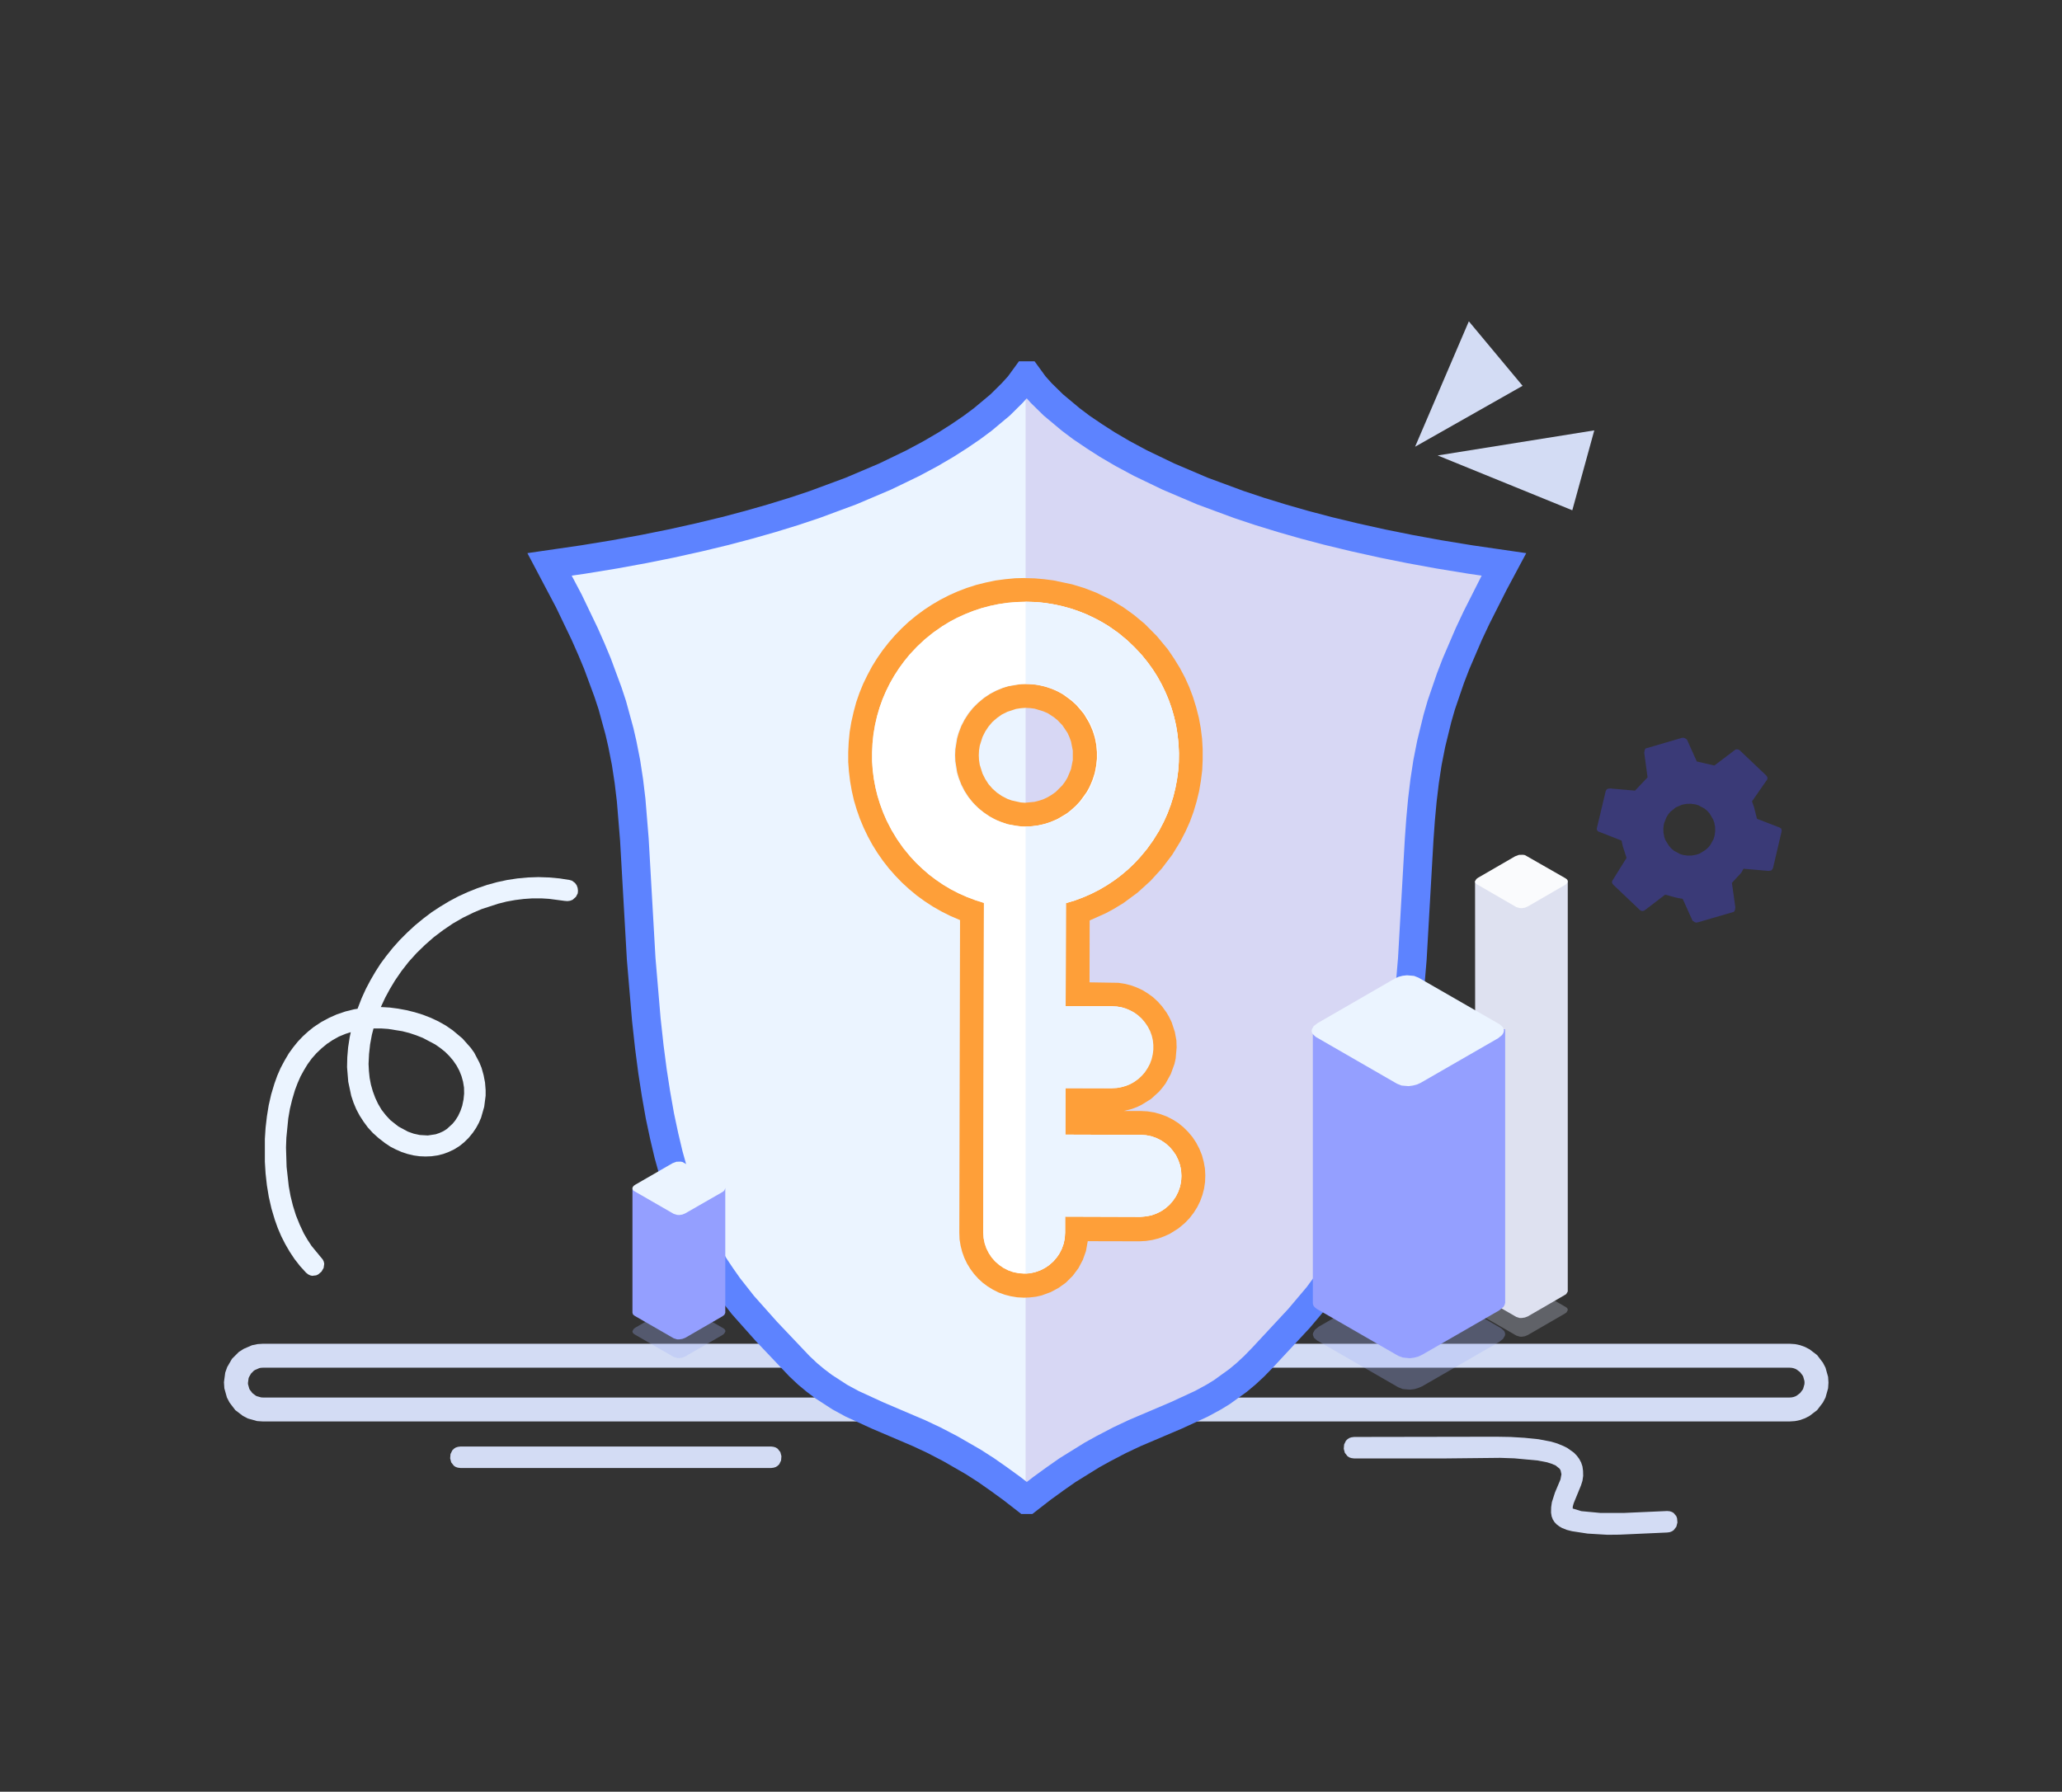 <?xml version="1.0" standalone="no"?><!DOCTYPE svg PUBLIC "-//W3C//DTD SVG 1.1//EN" "http://www.w3.org/Graphics/SVG/1.1/DTD/svg11.dtd"><svg height="1500" node-id="1" sillyvg="true" template-height="1500" template-width="1726" version="1.1" viewBox="0 0 1726 1500" width="1726" xmlns="http://www.w3.org/2000/svg" xmlns:xlink="http://www.w3.org/1999/xlink"><rect x="0" y="0" width="1726" height="1500" fill="#333333" stroke="none"/><defs node-id="51"><linearGradient gradientUnits="objectBoundingBox" id="未命名的渐变_94" node-id="5" spreadMethod="pad" x1="466.95" x2="858.95" y1="783" y2="783"><stop offset="0" stop-color="#ebf4ff"></stop><stop offset="1" stop-color="#ebe1ff"></stop></linearGradient><linearGradient gradientUnits="objectBoundingBox" id="未命名的渐变_49" node-id="8" spreadMethod="pad" x1="858.45" x2="988.92" y1="785" y2="785"><stop offset="0" stop-color="#ebf4ff"></stop><stop offset="1" stop-color="#ebebff"></stop></linearGradient><linearGradient gradientUnits="objectBoundingBox" id="未命名的渐变_49-2" node-id="11" spreadMethod="pad" x1="230.04" x2="475.05" y1="901.2" y2="901.2"><stop offset="0" stop-color="#ebf4ff"></stop><stop offset="1" stop-color="#ebebff"></stop></linearGradient><linearGradient gradientUnits="objectBoundingBox" id="未命名的渐变_17" node-id="12" spreadMethod="pad" x1="-301.31" x2="-298.72" y1="2179.31" y2="2179.31"><stop offset="0" stop-color="#eaeff5"></stop><stop offset="0.99" stop-color="#dee1f0"></stop></linearGradient><linearGradient gradientUnits="objectBoundingBox" id="未命名的渐变_23" node-id="15" spreadMethod="pad" x1="-326.82" x2="-324.26" y1="2178.61" y2="2178.61"><stop offset="0" stop-color="#548fff"></stop><stop offset="1" stop-color="#949fff"></stop></linearGradient><linearGradient gradientUnits="objectBoundingBox" id="未命名的渐变_49-3" node-id="18" spreadMethod="pad" x1="529.4" x2="607.11" y1="994.82" y2="994.82"><stop offset="0" stop-color="#ebf4ff"></stop><stop offset="1" stop-color="#ebebff"></stop></linearGradient><linearGradient gradientUnits="objectBoundingBox" id="未命名的渐变_23-2" node-id="19" spreadMethod="pad" x1="-317.55" x2="-314.99" y1="2180.14" y2="2180.14"><stop offset="0" stop-color="#548fff"></stop><stop offset="1" stop-color="#949fff"></stop></linearGradient><linearGradient gradientUnits="objectBoundingBox" id="未命名的渐变_49-4" node-id="20" spreadMethod="pad" x1="1097.93" x2="1258.89" y1="862.88" y2="862.88"><stop offset="0" stop-color="#ebf4ff"></stop><stop offset="1" stop-color="#ebebff"></stop></linearGradient></defs><path d="M 1498.00 1180.00 L 220.00 1180.00 L 216.90 1179.80 L 211.20 1178.20 L 208.70 1176.90 L 204.10 1173.40 L 200.60 1168.80 L 199.30 1166.30 L 197.70 1160.60 L 197.50 1157.50 L 198.30 1151.50 L 199.30 1148.70 L 202.20 1143.70 L 206.20 1139.70 L 208.70 1138.10 L 214.00 1135.80 L 216.90 1135.20 L 220.00 1135.00 L 1498.00 1135.00 L 1501.10 1135.20 L 1504.00 1135.80 L 1506.80 1136.80 L 1509.30 1138.10 L 1513.90 1141.60 L 1517.40 1146.20 L 1518.70 1148.70 L 1520.30 1154.40 L 1520.50 1157.50 L 1520.30 1160.60 L 1518.70 1166.30 L 1517.40 1168.80 L 1513.90 1173.40 L 1509.30 1176.90 L 1506.80 1178.20 L 1504.00 1179.20 L 1501.10 1179.80 L 1498.00 1180.00 Z" fill="none" node-id="103" stroke="#d3dcf4" stroke-linecap="butt" stroke-width="20" target-height="45" target-width="1323" target-x="197.5" target-y="1135"></path><path d="M 1133.50 1221.00 L 1208.30 1221.00 L 1255.70 1220.50 L 1267.60 1220.90 L 1287.00 1222.70 L 1294.90 1224.20 L 1298.70 1225.40 L 1302.20 1226.90 L 1305.50 1229.60 L 1306.30 1231.00 L 1307.00 1234.20 L 1306.20 1238.60 L 1301.60 1249.50 L 1299.00 1257.60 L 1298.40 1261.80 L 1298.30 1266.30 L 1298.80 1269.50 L 1299.80 1272.10 L 1301.20 1274.30 L 1303.00 1276.20 L 1305.10 1277.80 L 1307.50 1279.20 L 1311.50 1280.80 L 1315.80 1281.90 L 1328.90 1283.90 L 1345.50 1284.90 L 1355.50 1284.80 L 1395.50 1283.00 L 1397.70 1282.70 L 1399.50 1282.00 L 1401.00 1281.00 L 1403.20 1278.10 L 1404.10 1274.60 L 1403.80 1271.10 L 1403.20 1269.40 L 1401.00 1266.70 L 1399.50 1265.80 L 1397.70 1265.20 L 1395.50 1265.00 L 1359.50 1266.60 L 1339.50 1266.60 L 1323.60 1265.10 L 1313.50 1262.00 L 1315.90 1264.90 L 1316.40 1265.80 L 1316.30 1266.30 L 1316.50 1261.20 L 1317.30 1258.40 L 1323.40 1243.50 L 1324.60 1239.70 L 1325.20 1235.60 L 1325.10 1231.40 L 1324.60 1227.70 L 1323.50 1224.40 L 1321.90 1221.40 L 1319.90 1218.70 L 1317.50 1216.20 L 1311.90 1212.20 L 1308.70 1210.60 L 1303.60 1208.50 L 1298.30 1206.90 L 1287.80 1204.90 L 1276.00 1203.70 L 1264.30 1203.00 L 1252.50 1202.80 L 1133.50 1203.00 L 1131.20 1203.30 L 1129.40 1203.90 L 1127.90 1204.90 L 1126.60 1206.20 L 1125.10 1209.30 L 1124.80 1212.90 L 1125.70 1216.30 L 1127.90 1219.10 L 1129.40 1220.10 L 1131.20 1220.70 L 1133.50 1221.00 Z" fill="#d3dcf4" fill-rule="nonzero" node-id="105" stroke="none" target-height="82.1" target-width="279.3" target-x="1124.8" target-y="1202.8"></path><path d="M 385.50 1229.00 L 645.50 1229.00 L 647.70 1228.70 L 649.50 1228.10 L 651.00 1227.10 L 652.30 1225.80 L 653.80 1222.70 L 654.10 1219.10 L 653.20 1215.70 L 651.00 1212.90 L 649.50 1211.90 L 647.70 1211.30 L 645.50 1211.00 L 385.50 1211.00 L 383.20 1211.30 L 381.40 1211.90 L 379.90 1212.90 L 378.60 1214.20 L 377.10 1217.30 L 376.80 1220.90 L 377.70 1224.30 L 379.90 1227.10 L 381.40 1228.10 L 383.20 1228.70 L 385.50 1229.00 Z" fill="#d3dcf4" fill-rule="nonzero" node-id="107" stroke="none" target-height="18" target-width="277.3" target-x="376.8" target-y="1211"></path><path d="M 484.00 476.50 L 525.30 467.40 L 582.10 454.30 L 643.90 439.00 L 684.20 427.80 L 704.20 421.20 L 711.00 418.50 L 718.10 415.10 L 736.00 405.20 L 767.60 385.40 L 810.80 356.00 L 859.00 321.50 L 859.00 1244.50 L 811.20 1218.10 L 771.00 1196.80 L 744.10 1183.50 L 737.30 1180.40 L 724.50 1175.60 L 721.00 1173.90 L 708.40 1166.10 L 698.80 1159.30 L 688.80 1151.60 L 677.30 1142.30 L 665.70 1132.40 L 653.40 1121.20 L 641.20 1109.60 L 620.90 1088.60 L 605.70 1071.00 L 591.70 1053.00 L 585.50 1044.00 L 579.70 1034.80 L 574.70 1025.80 L 570.40 1017.10 L 567.50 1010.40 L 565.10 1003.90 L 563.30 997.60 L 562.00 991.50 L 558.30 966.70 L 554.40 934.20 L 546.20 854.00 L 538.40 767.00 L 529.20 659.80 L 526.00 627.50 L 523.20 617.50 L 517.30 601.10 L 509.40 580.10 L 490.60 533.00 L 467.00 475.50 Z" fill="url(#未命名的渐变_94)" fill-rule="nonzero" node-id="109" stroke="none" target-height="923" target-width="392" target-x="467" target-y="321.5"></path><path d="M 1233.50 478.50 L 1192.20 469.40 L 1135.30 456.30 L 1073.60 441.00 L 1033.20 429.80 L 1013.20 423.20 L 1006.50 420.50 L 999.30 417.10 L 981.50 407.20 L 949.90 387.40 L 906.70 358.00 L 858.50 323.50 L 858.50 1246.50 L 906.30 1220.10 L 946.50 1198.80 L 973.30 1185.50 L 986.40 1179.90 L 992.90 1177.60 L 996.50 1175.90 L 1009.00 1168.10 L 1018.60 1161.30 L 1028.70 1153.60 L 1040.10 1144.30 L 1051.70 1134.40 L 1064.00 1123.20 L 1076.30 1111.60 L 1096.50 1090.60 L 1111.80 1073.00 L 1125.70 1055.00 L 1131.90 1046.00 L 1137.70 1036.80 L 1142.80 1027.80 L 1147.10 1019.10 L 1150.00 1012.40 L 1152.30 1005.90 L 1154.10 999.60 L 1155.50 993.50 L 1159.20 968.70 L 1163.10 936.20 L 1171.30 856.00 L 1179.10 769.00 L 1188.30 661.80 L 1191.50 629.50 L 1194.30 619.50 L 1200.10 603.10 L 1208.10 582.10 L 1226.80 535.00 L 1250.50 477.50 Z" fill="#d7d7f4" fill-rule="nonzero" node-id="111" stroke="none" target-height="923" target-width="392" target-x="858.5" target-y="323.5"></path><path d="M 859.90 314.50 L 859.00 314.50 L 853.10 322.60 L 847.20 329.10 L 837.20 339.00 L 822.60 351.20 L 813.60 357.90 L 802.90 365.20 L 791.90 372.20 L 779.10 379.70 L 764.20 387.70 L 740.80 399.00 L 712.30 411.10 L 681.80 422.40 L 664.40 428.20 L 645.50 434.00 L 626.90 439.30 L 606.90 444.60 L 585.30 449.80 L 561.90 455.00 L 539.10 459.60 L 514.50 464.10 L 488.20 468.40 L 460.00 472.50 L 476.20 503.20 L 489.40 530.70 L 495.10 543.60 L 500.10 555.60 L 508.90 579.40 L 512.50 590.30 L 518.50 612.20 L 520.90 622.60 L 524.00 638.30 L 526.40 654.00 L 528.30 669.80 L 531.00 702.80 L 536.70 802.70 L 541.00 853.50 L 543.50 876.30 L 546.20 897.00 L 549.10 915.70 L 552.40 934.40 L 556.00 951.30 L 559.60 966.50 L 563.80 981.60 L 568.10 995.30 L 572.40 1007.60 L 577.30 1019.80 L 582.20 1031.00 L 587.30 1041.10 L 592.70 1051.10 L 598.20 1060.30 L 603.90 1068.80 L 609.80 1077.20 L 622.00 1092.70 L 641.50 1114.60 L 669.20 1143.80 L 676.00 1150.20 L 682.60 1155.70 L 689.50 1160.90 L 702.90 1169.60 L 713.20 1175.20 L 734.30 1184.90 L 769.20 1199.80 L 781.80 1205.70 L 795.60 1212.90 L 814.70 1223.90 L 825.30 1230.70 L 835.60 1237.90 L 846.90 1246.10 L 859.00 1255.50 L 860.00 1255.50 L 872.10 1246.10 L 883.40 1237.90 L 893.70 1230.70 L 914.20 1218.00 L 923.40 1212.90 L 937.20 1205.70 L 949.70 1199.80 L 984.70 1184.90 L 1005.70 1175.20 L 1016.00 1169.60 L 1022.70 1165.50 L 1036.30 1155.70 L 1042.90 1150.20 L 1049.80 1143.80 L 1056.90 1136.50 L 1087.30 1103.80 L 1103.10 1085.10 L 1115.10 1068.80 L 1120.70 1060.30 L 1126.20 1051.10 L 1131.70 1041.10 L 1136.70 1031.00 L 1141.60 1019.80 L 1146.50 1007.60 L 1150.80 995.30 L 1155.10 981.60 L 1159.30 966.50 L 1162.90 951.30 L 1166.50 934.40 L 1169.80 915.70 L 1172.70 897.00 L 1175.40 876.30 L 1177.90 853.50 L 1182.20 802.70 L 1187.90 702.80 L 1189.10 686.10 L 1190.60 669.80 L 1192.50 654.00 L 1194.90 638.30 L 1198.00 622.60 L 1203.20 601.40 L 1206.40 590.30 L 1214.10 567.80 L 1218.80 555.60 L 1229.50 530.70 L 1236.00 516.90 L 1250.40 488.40 L 1258.90 472.50 L 1230.70 468.40 L 1204.40 464.10 L 1179.80 459.60 L 1157.00 455.00 L 1133.60 449.80 L 1112.00 444.60 L 1091.90 439.30 L 1073.40 434.00 L 1054.50 428.20 L 1037.10 422.40 L 1006.50 411.10 L 978.10 399.00 L 954.60 387.70 L 939.70 379.70 L 926.90 372.20 L 916.00 365.20 L 905.20 357.90 L 896.30 351.20 L 881.70 339.00 L 871.60 329.10 L 865.80 322.60 L 859.90 314.50 Z" fill="none" node-id="113" stroke="#5d83ff" stroke-linecap="butt" stroke-width="24" target-height="941" target-width="798.9" target-x="460" target-y="314.5"></path><path d="M 858.40 503.80 L 866.90 504.00 L 875.40 504.90 L 883.80 506.30 L 898.10 510.00 L 909.40 514.20 L 918.30 518.50 L 926.50 523.20 L 936.10 529.80 L 944.60 537.00 L 953.70 546.10 L 961.50 555.60 L 966.10 562.20 L 970.20 569.00 L 973.80 575.90 L 977.00 582.90 L 979.80 590.20 L 982.10 597.60 L 983.90 605.00 L 985.30 612.60 L 986.20 620.20 L 986.70 627.80 L 986.70 635.50 L 986.30 643.10 L 985.40 650.80 L 984.10 658.30 L 982.30 665.80 L 980.10 673.30 L 977.40 680.60 L 974.20 687.70 L 970.60 694.70 L 964.60 704.30 L 956.20 715.30 L 951.40 720.70 L 946.30 725.80 L 940.90 730.60 L 935.20 735.10 L 929.30 739.30 L 922.20 743.60 L 915.00 747.50 L 907.60 750.80 L 899.90 753.70 L 892.20 756.00 L 892.00 842.30 L 930.70 842.30 L 934.60 842.60 L 938.30 843.20 L 941.90 844.30 L 945.30 845.70 L 948.60 847.50 L 951.70 849.70 L 954.50 852.10 L 957.10 855.00 L 959.50 858.30 L 962.20 863.50 L 963.70 867.80 L 964.70 873.10 L 964.90 876.80 L 964.60 880.80 L 963.90 884.60 L 962.90 888.20 L 961.40 891.70 L 959.50 895.00 L 957.40 898.10 L 954.90 900.90 L 952.10 903.40 L 949.00 905.60 L 945.70 907.50 L 942.10 909.00 L 936.30 910.50 L 930.60 911.00 L 891.80 911.00 L 891.70 950.00 L 954.70 950.10 L 961.90 950.90 L 968.60 953.10 L 972.70 955.30 L 976.50 958.00 L 979.90 961.20 L 984.10 966.90 L 987.10 973.50 L 988.10 977.00 L 988.70 980.60 L 988.80 987.60 L 988.00 992.20 L 986.60 996.70 L 984.60 1000.90 L 980.60 1006.70 L 978.10 1009.30 L 973.10 1013.20 L 970.30 1014.80 L 964.30 1017.20 L 957.90 1018.50 L 954.60 1018.70 L 891.50 1018.50 L 891.40 1035.50 L 890.50 1040.50 L 888.60 1046.00 L 885.90 1050.90 L 881.90 1055.80 L 876.90 1060.00 L 871.50 1063.10 L 866.80 1064.80 L 861.90 1065.80 L 857.30 1066.10 L 852.60 1065.80 L 848.10 1064.90 L 844.00 1063.40 L 840.00 1061.40 L 836.40 1058.90 L 833.10 1056.10 L 830.20 1052.80 L 827.80 1049.20 L 825.70 1045.20 L 824.30 1041.00 L 823.40 1036.60 L 823.00 1031.90 L 823.60 755.90 L 816.30 753.60 L 809.20 750.90 L 802.30 747.80 L 795.80 744.40 L 789.50 740.70 L 783.30 736.50 L 777.50 732.10 L 772.00 727.30 L 766.80 722.30 L 761.90 717.00 L 756.10 710.00 L 750.90 702.60 L 746.30 694.90 L 742.10 686.90 L 739.20 680.20 L 736.70 673.40 L 734.60 666.50 L 732.80 659.40 L 731.50 652.10 L 730.50 644.80 L 730.00 637.50 L 730.00 630.00 L 730.30 622.40 L 731.10 614.70 L 732.40 607.10 L 734.10 599.70 L 736.20 592.50 L 738.70 585.50 L 741.60 578.80 L 744.90 572.10 L 748.50 565.80 L 752.40 559.70 L 756.70 553.80 L 761.20 548.20 L 767.40 541.60 L 774.00 535.40 L 781.00 529.70 L 788.40 524.50 L 794.60 520.70 L 801.00 517.30 L 807.60 514.30 L 814.30 511.60 L 821.40 509.20 L 828.50 507.30 L 835.70 505.80 L 843.10 504.70 L 850.70 504.00 L 858.40 503.80 M 858.60 692.00 L 864.30 691.70 L 869.90 690.90 L 875.50 689.60 L 883.60 686.50 L 888.80 683.80 L 893.80 680.50 L 900.30 674.90 L 904.10 670.90 L 907.50 666.50 L 910.50 661.80 L 913.00 656.90 L 915.00 651.80 L 916.60 646.50 L 917.60 641.00 L 918.20 635.40 L 918.20 629.80 L 917.80 624.30 L 916.80 618.80 L 915.30 613.50 L 913.30 608.40 L 910.90 603.40 L 908.00 598.70 L 904.70 594.30 L 900.90 590.10 L 894.00 584.10 L 889.00 580.80 L 883.40 577.90 L 875.50 575.00 L 869.90 573.70 L 864.30 572.90 L 858.50 572.60 L 853.50 572.90 L 844.20 574.50 L 839.80 575.80 L 834.00 578.20 L 828.60 581.00 L 823.60 584.40 L 818.90 588.30 L 814.60 592.60 L 810.80 597.30 L 807.50 602.40 L 804.70 607.80 L 802.50 613.60 L 801.20 618.10 L 799.70 627.40 L 799.50 632.30 L 799.70 637.20 L 801.20 646.60 L 802.50 651.10 L 804.70 656.80 L 807.50 662.30 L 810.80 667.40 L 814.60 672.10 L 818.90 676.40 L 823.60 680.30 L 828.60 683.60 L 834.00 686.50 L 839.80 688.80 L 844.20 690.20 L 853.50 691.80 L 858.50 692.10 M 858.40 483.90 L 849.80 484.10 L 841.40 484.90 L 833.10 486.00 L 825.10 487.70 L 817.10 489.70 L 809.30 492.20 L 801.70 495.10 L 794.30 498.40 L 787.10 502.10 L 780.10 506.20 L 773.40 510.60 L 766.90 515.40 L 760.70 520.50 L 754.80 526.00 L 749.20 531.80 L 743.90 537.90 L 738.90 544.30 L 734.30 550.90 L 730.00 557.80 L 726.10 565.10 L 722.50 572.50 L 719.40 580.10 L 716.70 587.90 L 714.50 596.10 L 712.60 604.50 L 711.20 612.90 L 710.40 621.30 L 710.00 629.60 L 710.00 637.90 L 710.60 646.00 L 711.60 654.20 L 713.00 662.20 L 714.80 670.10 L 717.10 677.80 L 719.80 685.50 L 722.90 692.90 L 726.40 700.20 L 730.20 707.20 L 734.50 714.10 L 739.10 720.70 L 744.10 727.10 L 749.40 733.10 L 755.00 738.90 L 761.00 744.40 L 767.40 749.70 L 774.00 754.50 L 780.90 759.00 L 788.10 763.10 L 795.70 766.90 L 803.60 770.30 L 803.00 1032.00 L 803.20 1037.60 L 804.10 1043.00 L 805.40 1048.10 L 807.20 1053.10 L 809.50 1057.90 L 812.20 1062.30 L 815.30 1066.50 L 818.80 1070.40 L 822.60 1073.90 L 826.80 1077.00 L 831.20 1079.70 L 836.00 1082.10 L 841.00 1083.90 L 846.10 1085.20 L 851.50 1086.10 L 857.10 1086.40 L 861.80 1086.20 L 867.20 1085.60 L 872.00 1084.50 L 879.60 1081.70 L 886.10 1078.20 L 892.10 1073.90 L 898.00 1068.00 L 902.70 1061.70 L 906.40 1054.70 L 909.00 1047.40 L 910.50 1039.10 L 954.00 1039.20 L 959.30 1038.90 L 964.50 1038.10 L 969.70 1036.80 L 974.60 1035.00 L 979.40 1032.80 L 986.40 1028.40 L 991.90 1023.80 L 995.80 1019.70 L 999.20 1015.30 L 1002.20 1010.50 L 1004.60 1005.60 L 1006.50 1000.40 L 1007.90 995.00 L 1008.70 989.50 L 1008.90 983.90 L 1008.60 978.30 L 1007.60 972.70 L 1006.10 967.10 L 1003.90 961.70 L 1001.30 956.70 L 998.20 952.00 L 994.60 947.70 L 990.70 943.80 L 986.40 940.30 L 981.70 937.30 L 976.80 934.80 L 971.50 932.80 L 966.10 931.30 L 960.50 930.40 L 954.70 930.10 L 940.70 930.10 L 947.40 928.40 L 951.70 926.80 L 955.80 924.80 L 963.50 920.00 L 970.10 914.00 L 973.00 910.60 L 975.70 907.00 L 980.00 899.20 L 983.10 890.70 L 984.10 886.20 L 984.90 876.90 L 984.70 871.00 L 983.40 863.90 L 980.70 855.70 L 978.40 851.00 L 976.40 847.60 L 972.60 842.40 L 969.00 838.40 L 965.10 834.80 L 960.80 831.70 L 956.30 828.90 L 951.50 826.70 L 946.60 824.90 L 941.40 823.60 L 936.20 822.80 L 912.00 822.40 L 912.10 770.60 L 925.70 764.50 L 932.20 761.00 L 940.40 756.00 L 952.20 747.30 L 963.10 737.40 L 972.40 727.20 L 981.20 715.60 L 988.00 704.50 L 992.20 696.40 L 995.90 688.20 L 999.00 679.80 L 1001.60 671.10 L 1003.70 662.50 L 1005.20 653.70 L 1006.30 644.90 L 1006.70 636.10 L 1006.70 627.20 L 1006.20 618.40 L 1005.10 609.60 L 1003.50 600.90 L 1001.30 592.30 L 998.70 583.80 L 995.50 575.30 L 991.80 567.10 L 987.60 559.20 L 982.80 551.40 L 977.60 543.70 L 968.50 532.70 L 958.10 522.20 L 949.30 514.90 L 940.30 508.40 L 930.20 502.30 L 917.70 496.20 L 907.60 492.30 L 897.40 489.20 L 881.80 485.90 L 874.10 484.90 L 866.20 484.20 L 858.30 484.00 Z M 858.50 672.10 L 854.40 671.80 L 846.80 670.10 L 843.20 668.80 L 838.60 666.40 L 834.50 663.60 L 830.70 660.20 L 827.40 656.40 L 824.70 652.20 L 822.40 647.60 L 820.10 640.30 L 819.50 636.40 L 819.30 632.30 L 819.50 628.20 L 820.10 624.30 L 822.40 617.00 L 824.70 612.40 L 827.40 608.30 L 830.70 604.40 L 834.50 601.10 L 838.60 598.20 L 843.20 595.90 L 850.50 593.50 L 854.40 592.90 L 858.40 592.60 L 862.30 592.80 L 866.10 593.30 L 873.30 595.50 L 877.20 597.20 L 882.10 600.40 L 885.30 603.00 L 889.30 607.20 L 893.60 613.60 L 895.20 617.20 L 896.50 620.80 L 898.00 628.40 L 898.00 636.30 L 896.50 643.90 L 893.50 651.10 L 891.50 654.40 L 889.20 657.50 L 883.70 663.00 L 880.20 665.50 L 876.80 667.50 L 873.20 669.20 L 869.50 670.40 L 865.90 671.30 L 858.50 672.00 Z" fill="#fe9f39" fill-rule="nonzero" node-id="115" stroke="none" target-height="602.5" target-width="298.9" target-x="710" target-y="483.9"></path><path d="M 857.20 1066.30 L 861.90 1066.00 L 866.30 1065.10 L 870.50 1063.60 L 874.50 1061.60 L 878.10 1059.20 L 881.40 1056.30 L 884.30 1053.00 L 886.80 1049.40 L 888.80 1045.40 L 890.30 1041.20 L 891.20 1036.80 L 891.50 1032.10 L 891.50 1018.50 L 954.50 1018.70 L 959.30 1018.30 L 963.70 1017.50 L 967.90 1016.00 L 971.90 1014.00 L 975.50 1011.60 L 978.80 1008.70 L 981.70 1005.40 L 984.20 1001.80 L 986.20 997.80 L 987.70 993.60 L 988.60 989.20 L 988.90 984.50 L 988.60 979.70 L 987.70 975.30 L 986.20 971.10 L 984.30 967.10 L 981.80 963.50 L 978.90 960.20 L 975.60 957.30 L 972.00 954.80 L 968.00 952.80 L 963.80 951.30 L 959.40 950.40 L 954.70 950.10 L 891.70 949.90 L 891.80 910.90 L 930.50 911.00 L 935.20 910.70 L 939.70 909.80 L 943.90 908.40 L 947.90 906.40 L 951.50 903.90 L 954.80 901.00 L 957.70 897.80 L 960.20 894.10 L 962.20 890.20 L 963.60 886.00 L 964.60 881.50 L 964.90 876.80 L 964.60 872.10 L 963.70 867.70 L 962.20 863.50 L 960.20 859.50 L 957.80 855.90 L 954.90 852.50 L 951.60 849.60 L 948.00 847.20 L 944.00 845.20 L 939.80 843.70 L 935.40 842.80 L 930.70 842.50 L 892.00 842.30 L 892.20 756.10 L 899.60 753.90 L 906.70 751.20 L 913.60 748.20 L 920.20 744.90 L 926.50 741.10 L 932.70 737.00 L 938.60 732.60 L 944.10 727.90 L 949.40 722.90 L 954.30 717.60 L 960.10 710.70 L 965.40 703.30 L 970.10 695.60 L 974.30 687.60 L 977.30 681.00 L 979.80 674.20 L 982.00 667.30 L 983.80 660.20 L 985.20 652.90 L 986.20 645.60 L 986.70 638.20 L 986.80 630.70 L 986.50 623.10 L 985.70 615.40 L 984.50 607.80 L 982.80 600.30 L 980.80 593.20 L 978.30 586.20 L 975.50 579.40 L 972.30 572.70 L 968.70 566.30 L 964.80 560.20 L 960.50 554.30 L 956.00 548.70 L 949.80 542.00 L 943.30 535.80 L 936.30 530.10 L 928.90 524.80 L 922.70 521.00 L 916.30 517.60 L 909.80 514.50 L 903.00 511.70 L 896.00 509.40 L 888.90 507.40 L 881.60 505.90 L 874.20 504.70 L 866.70 504.00 L 858.90 503.80 L 851.20 504.00 L 843.60 504.60 L 836.20 505.70 L 828.90 507.20 L 821.80 509.10 L 814.80 511.40 L 808.00 514.10 L 801.40 517.10 L 795.00 520.50 L 788.80 524.30 L 781.30 529.50 L 774.30 535.10 L 767.70 541.30 L 761.50 547.90 L 756.90 553.50 L 752.60 559.40 L 748.60 565.50 L 745.00 571.80 L 741.70 578.40 L 738.80 585.20 L 736.30 592.20 L 734.20 599.40 L 732.50 606.80 L 731.20 614.40 L 730.40 622.10 L 730.00 629.70 L 730.00 637.20 L 730.50 644.60 L 731.40 651.90 L 732.80 659.20 L 734.50 666.30 L 736.70 673.20 L 739.20 680.00 L 742.10 686.70 L 746.20 694.80 L 750.90 702.50 L 756.10 709.90 L 761.80 716.90 L 766.70 722.20 L 772.00 727.20 L 777.50 732.00 L 783.30 736.40 L 789.40 740.60 L 795.70 744.40 L 802.30 747.80 L 809.10 750.80 L 816.20 753.50 L 823.60 755.90 L 823.00 1031.90 L 823.30 1036.60 L 824.20 1041.00 L 825.70 1045.20 L 827.70 1049.20 L 830.10 1052.80 L 833.00 1056.10 L 836.30 1059.00 L 839.90 1061.50 L 843.80 1063.50 L 848.00 1065.00 L 852.50 1065.90 L 857.20 1066.30 Z M 816.40 589.90 L 823.90 583.60 L 831.90 578.70 L 837.70 576.20 L 843.50 574.40 L 849.50 573.20 L 855.60 572.60 L 861.70 572.60 L 867.80 573.20 L 873.80 574.50 L 879.70 576.30 L 885.40 578.80 L 889.50 581.10 L 897.20 586.70 L 900.90 590.10 L 907.20 597.50 L 912.00 605.60 L 914.50 611.30 L 916.40 617.20 L 917.60 623.20 L 918.20 629.30 L 918.20 635.40 L 917.50 641.50 L 916.30 647.50 L 914.40 653.30 L 911.90 659.10 L 909.60 663.20 L 904.00 670.90 L 900.70 674.50 L 897.00 677.90 L 893.20 680.90 L 885.10 685.70 L 879.40 688.20 L 873.60 690.00 L 867.50 691.30 L 861.40 691.90 L 855.40 691.90 L 849.30 691.20 L 843.30 690.00 L 837.40 688.10 L 831.70 685.60 L 827.60 683.30 L 819.90 677.70 L 816.20 674.40 L 812.70 670.40 L 809.50 666.30 L 806.70 661.90 L 804.30 657.30 L 802.40 652.50 L 800.80 647.60 L 799.70 642.50 L 799.00 637.30 L 798.80 632.10 L 799.10 626.80 L 799.80 621.60 L 800.90 616.60 L 802.50 611.60 L 804.50 606.90 L 806.90 602.30 L 809.70 597.90 L 812.80 593.80 L 816.40 589.90 Z" fill="#ffffff" fill-rule="nonzero" node-id="117" stroke="none" target-height="562.5" target-width="258.9" target-x="730" target-y="503.8"></path><path d="M 954.70 950.10 L 891.70 949.90 L 891.80 910.90 L 934.70 910.90 L 938.60 910.20 L 942.50 909.10 L 946.20 907.60 L 949.60 905.70 L 952.90 903.30 L 955.80 900.60 L 958.40 897.60 L 960.70 894.10 L 962.60 890.50 L 964.00 886.70 L 964.90 882.80 L 965.40 878.80 L 965.40 874.80 L 965.00 870.90 L 964.10 867.00 L 962.70 863.20 L 960.80 859.50 L 958.50 856.10 L 955.90 853.00 L 953.00 850.30 L 949.80 847.90 L 946.30 846.00 L 942.60 844.40 L 938.80 843.30 L 934.80 842.70 L 892.00 842.30 L 892.20 756.10 L 899.60 753.90 L 906.80 751.20 L 913.60 748.20 L 920.20 744.80 L 926.60 741.10 L 932.80 737.00 L 938.60 732.60 L 944.20 727.90 L 949.40 722.90 L 954.40 717.60 L 960.20 710.60 L 965.40 703.20 L 970.20 695.60 L 974.40 687.50 L 977.30 680.80 L 979.90 674.10 L 982.10 667.10 L 983.80 660.00 L 985.20 652.70 L 986.20 645.40 L 986.80 638.00 L 986.90 630.50 L 986.50 622.90 L 985.70 615.20 L 984.50 607.50 L 982.80 600.10 L 980.70 592.90 L 978.30 585.90 L 975.40 579.10 L 972.10 572.50 L 968.60 566.10 L 964.60 559.90 L 960.40 554.10 L 955.80 548.40 L 949.60 541.80 L 943.00 535.60 L 936.10 529.90 L 928.60 524.60 L 922.40 520.80 L 916.00 517.40 L 909.40 514.30 L 902.60 511.60 L 895.60 509.20 L 888.50 507.30 L 881.20 505.80 L 873.80 504.70 L 866.20 504.00 L 858.50 503.80 L 858.50 572.50 L 863.90 572.70 L 869.10 573.30 L 874.20 574.40 L 879.20 575.90 L 884.10 577.90 L 888.70 580.20 L 893.10 583.00 L 897.20 586.10 L 901.10 589.60 L 904.70 593.40 L 907.90 597.60 L 910.90 602.10 L 913.40 606.90 L 915.40 611.80 L 917.00 616.70 L 918.10 621.80 L 918.80 627.00 L 919.00 632.20 L 918.80 637.40 L 918.10 642.60 L 917.00 647.70 L 915.40 652.60 L 913.40 657.50 L 910.90 662.30 L 907.90 666.80 L 904.70 671.00 L 901.10 674.80 L 897.20 678.30 L 893.10 681.50 L 888.70 684.20 L 884.10 686.50 L 879.20 688.50 L 874.20 690.00 L 869.10 691.10 L 863.90 691.80 L 858.50 691.90 L 858.50 1066.30 L 863.00 1065.80 L 867.30 1064.70 L 871.40 1063.20 L 875.20 1061.20 L 878.70 1058.70 L 881.90 1055.80 L 884.70 1052.50 L 887.00 1049.00 L 888.90 1045.10 L 890.40 1041.00 L 891.20 1036.60 L 891.60 1032.10 L 891.60 1018.50 L 954.60 1018.70 L 959.30 1018.30 L 963.70 1017.50 L 967.90 1016.00 L 971.90 1014.00 L 975.50 1011.60 L 978.80 1008.70 L 981.80 1005.40 L 984.20 1001.80 L 986.20 997.80 L 987.70 993.60 L 988.60 989.20 L 988.90 984.50 L 988.60 979.70 L 987.70 975.30 L 986.30 971.10 L 984.30 967.10 L 981.80 963.50 L 979.00 960.20 L 975.70 957.30 L 972.00 954.80 L 968.10 952.80 L 963.90 951.30 L 959.40 950.40 L 954.70 950.10 Z" fill="url(#未命名的渐变_49)" fill-rule="nonzero" node-id="119" stroke="none" target-height="562.5" target-width="130.4" target-x="858.5" target-y="503.8"></path><path d="M 1489.40 692.70 L 1470.70 685.50 L 1468.20 675.70 L 1466.50 670.90 L 1479.30 652.50 L 1479.50 651.40 L 1479.20 650.30 L 1478.30 649.10 L 1456.20 628.10 L 1455.10 627.50 L 1453.90 627.30 L 1452.70 627.50 L 1435.00 640.90 L 1420.30 637.50 L 1412.10 619.20 L 1410.00 617.80 L 1408.80 617.60 L 1407.50 617.80 L 1377.50 626.60 L 1376.80 627.60 L 1376.30 630.10 L 1379.10 650.80 L 1368.60 661.90 L 1347.80 660.10 L 1345.60 660.40 L 1344.70 661.10 L 1344.00 662.50 L 1336.60 693.60 L 1336.70 694.80 L 1337.60 696.00 L 1357.30 703.70 L 1358.40 708.60 L 1361.50 718.20 L 1349.50 737.50 L 1349.30 738.60 L 1349.60 739.60 L 1350.50 740.80 L 1372.60 761.80 L 1373.70 762.50 L 1374.90 762.70 L 1376.10 762.40 L 1377.20 761.70 L 1393.80 749.00 L 1403.50 751.60 L 1408.50 752.50 L 1416.70 770.70 L 1418.50 772.00 L 1419.70 772.40 L 1421.40 772.10 L 1451.30 763.40 L 1452.10 762.30 L 1452.60 759.80 L 1449.70 739.10 L 1457.50 730.70 L 1459.40 727.30 L 1480.30 729.10 L 1482.50 728.80 L 1483.30 728.10 L 1484.10 726.70 L 1491.40 695.60 L 1491.00 693.70 L 1489.40 692.70 Z M 1429.80 709.60 L 1427.50 711.60 L 1422.70 714.60 L 1420.10 715.50 L 1416.40 716.20 L 1412.70 716.30 L 1409.00 715.80 L 1406.30 715.00 L 1401.30 712.30 L 1399.00 710.40 L 1397.00 708.10 L 1394.00 703.30 L 1393.10 700.70 L 1392.40 697.00 L 1392.30 693.30 L 1392.80 689.60 L 1394.80 684.40 L 1396.30 681.90 L 1398.20 679.60 L 1402.80 675.90 L 1407.90 673.70 L 1411.60 673.00 L 1415.30 672.90 L 1419.00 673.40 L 1421.70 674.20 L 1426.70 676.90 L 1429.00 678.80 L 1431.00 681.00 L 1433.90 685.90 L 1434.90 688.50 L 1435.60 692.20 L 1435.70 695.90 L 1435.20 699.60 L 1434.40 702.30 L 1431.70 707.30 L 1429.80 709.60 Z" fill="#3a3a77" fill-rule="nonzero" node-id="121" stroke="none" target-height="154.8" target-width="154.8" target-x="1336.6" target-y="617.6"></path><path d="M 477.30 736.80 L 468.40 735.40 L 459.50 734.60 L 450.70 734.30 L 441.90 734.60 L 433.20 735.40 L 424.60 736.70 L 416.20 738.50 L 407.80 740.80 L 399.60 743.60 L 391.60 746.80 L 383.70 750.40 L 376.00 754.50 L 368.50 759.00 L 361.20 763.80 L 354.20 769.10 L 347.40 774.70 L 340.90 780.70 L 334.70 786.90 L 328.80 793.50 L 323.20 800.50 L 318.60 806.70 L 314.30 813.40 L 310.10 820.60 L 306.20 828.00 L 302.70 835.70 L 299.60 843.70 L 296.80 851.80 L 294.50 860.00 L 292.70 868.40 L 291.40 876.80 L 290.70 885.10 L 290.50 893.40 L 291.50 905.60 L 294.00 917.40 L 295.90 923.10 L 298.20 928.60 L 301.00 933.90 L 304.30 939.00 L 307.90 943.90 L 312.10 948.50 L 316.90 952.80 L 322.30 957.00 L 326.80 960.00 L 331.50 962.40 L 336.30 964.50 L 341.20 966.10 L 346.20 967.30 L 351.20 968.00 L 356.20 968.20 L 361.20 968.00 L 366.20 967.30 L 371.00 966.10 L 375.60 964.40 L 380.20 962.20 L 384.40 959.60 L 388.40 956.40 L 392.20 952.70 L 395.80 948.30 L 398.50 944.30 L 400.80 940.10 L 402.70 935.70 L 405.30 926.60 L 406.50 917.30 L 406.50 912.60 L 406.00 906.30 L 404.80 900.10 L 403.10 894.00 L 401.30 889.60 L 396.90 881.20 L 394.10 877.30 L 387.10 869.40 L 379.00 862.60 L 373.20 858.60 L 367.00 855.10 L 360.60 852.10 L 353.90 849.50 L 347.10 847.40 L 340.20 845.70 L 333.10 844.40 L 326.20 843.50 L 319.20 843.10 L 311.40 843.10 L 303.70 843.80 L 296.30 845.00 L 289.10 846.80 L 282.00 849.20 L 275.30 852.20 L 268.80 855.70 L 262.60 859.80 L 258.00 863.50 L 253.60 867.50 L 249.40 871.90 L 245.50 876.70 L 241.80 881.80 L 238.20 887.90 L 234.90 894.10 L 232.10 900.50 L 229.70 907.20 L 227.00 916.20 L 224.90 925.40 L 223.40 934.70 L 222.30 944.20 L 221.70 953.50 L 221.70 972.60 L 222.30 982.40 L 223.40 992.30 L 225.00 1002.00 L 227.20 1011.70 L 230.00 1021.10 L 232.50 1028.10 L 235.40 1034.90 L 238.70 1041.40 L 242.40 1047.80 L 246.50 1054.00 L 251.10 1059.90 L 256.10 1065.40 L 257.80 1066.80 L 259.60 1067.70 L 261.30 1068.10 L 264.70 1067.70 L 266.40 1066.90 L 269.10 1064.60 L 270.90 1061.50 L 271.40 1058.00 L 271.00 1056.20 L 270.20 1054.50 L 260.80 1043.10 L 257.40 1037.90 L 254.30 1032.60 L 250.80 1025.10 L 247.70 1017.40 L 245.20 1009.40 L 243.20 1001.30 L 241.70 993.10 L 239.90 976.90 L 239.40 960.60 L 239.70 952.50 L 241.30 936.30 L 242.70 928.20 L 244.60 920.40 L 246.90 912.60 L 249.10 906.80 L 251.50 901.30 L 254.40 896.00 L 257.50 890.90 L 261.00 886.10 L 264.90 881.70 L 269.10 877.70 L 273.70 873.90 L 278.50 870.70 L 283.70 867.80 L 289.30 865.50 L 295.30 863.60 L 301.10 862.30 L 306.90 861.50 L 312.90 861.00 L 318.90 861.00 L 324.90 861.40 L 336.70 863.30 L 342.60 864.80 L 348.30 866.70 L 353.90 868.90 L 364.30 874.40 L 368.60 877.40 L 372.60 880.60 L 376.20 884.20 L 379.40 888.00 L 382.20 892.10 L 384.50 896.40 L 386.30 900.90 L 387.60 905.60 L 388.40 910.50 L 388.50 915.50 L 388.00 920.50 L 386.90 925.80 L 385.40 930.10 L 383.50 934.20 L 381.10 938.00 L 378.90 940.70 L 374.00 945.20 L 371.00 947.10 L 367.90 948.50 L 364.70 949.60 L 358.10 950.60 L 351.30 950.20 L 346.30 949.10 L 341.50 947.40 L 333.50 943.10 L 326.80 937.80 L 322.90 933.60 L 319.40 929.10 L 316.50 924.20 L 314.10 919.10 L 312.10 913.70 L 310.50 908.10 L 309.40 902.40 L 308.80 896.60 L 308.50 890.70 L 308.90 882.50 L 309.80 874.30 L 311.30 866.20 L 313.40 858.20 L 315.90 850.30 L 319.00 842.60 L 322.50 835.10 L 326.40 827.90 L 330.60 820.90 L 336.10 812.90 L 342.10 805.20 L 348.70 797.90 L 355.70 791.10 L 363.10 784.60 L 370.90 778.70 L 379.00 773.20 L 387.50 768.30 L 396.30 764.00 L 403.10 761.10 L 416.90 756.60 L 424.00 754.80 L 431.20 753.50 L 438.40 752.60 L 445.70 752.10 L 453.10 752.10 L 459.60 752.50 L 472.50 754.20 L 474.90 754.40 L 477.20 754.10 L 479.30 753.30 L 482.10 750.80 L 483.60 747.90 L 483.80 745.70 L 483.50 743.30 L 482.70 741.10 L 481.30 739.20 L 478.80 737.30 L 477.30 736.90 Z" fill="url(#未命名的渐变_49-2)" fill-rule="nonzero" node-id="123" stroke="none" target-height="333.8" target-width="262.1" target-x="221.7" target-y="734.3"></path><path d="M 1184.50 374.00 L 1274.50 323.00 L 1229.50 269.00 L 1184.50 374.00 Z" fill="#d3dcf4" fill-rule="nonzero" node-id="125" stroke="none" target-height="105" target-width="90" target-x="1184.5" target-y="269"></path><path d="M 1203.40 381.30 L 1334.50 360.30 L 1316.10 427.20 L 1203.40 381.30 Z" fill="#d3dcf4" fill-rule="nonzero" node-id="127" stroke="none" target-height="66.9" target-width="131.1" target-x="1203.4" target-y="360.3"></path><g node-id="129"><g node-id="130"><g node-id="133"><path d="M 1269.20 1118.10 L 1236.40 1099.20 L 1235.30 1098.40 L 1234.80 1097.50 L 1234.70 1096.50 L 1235.80 1094.60 L 1237.10 1093.70 L 1268.20 1075.70 L 1271.40 1074.50 L 1274.90 1074.40 L 1276.50 1074.70 L 1310.60 1094.20 L 1311.70 1095.00 L 1312.20 1095.90 L 1312.30 1096.90 L 1311.20 1098.80 L 1309.90 1099.70 L 1278.80 1117.70 L 1276.40 1118.70 L 1273.80 1119.10 L 1272.00 1119.00 L 1269.20 1118.10 Z" fill="#c9cfe5" fill-opacity="0.3" fill-rule="nonzero" group-id="1,2,5" id="路径" node-id="39" stroke="none" target-height="44.7" target-width="77.6" target-x="1234.7" target-y="1074.4"></path></g><path d="M 1312.30 1081.10 L 1312.30 737.80 L 1234.70 737.80 L 1234.90 1081.90 L 1235.70 1083.20 L 1236.40 1083.60 L 1269.20 1102.50 L 1272.00 1103.40 L 1273.80 1103.40 L 1276.40 1103.00 L 1278.80 1102.10 L 1309.90 1084.10 L 1311.00 1083.40 L 1312.30 1081.20 Z" fill="url(#未命名的渐变_17)" fill-rule="nonzero" group-id="1,2" id="路径-2" node-id="40" stroke="none" target-height="365.6" target-width="77.6" target-x="1234.7" target-y="737.8"></path><path d="M 1269.20 759.40 L 1236.40 740.40 L 1235.30 739.60 L 1234.80 738.70 L 1234.70 737.70 L 1235.80 735.90 L 1237.10 734.90 L 1268.20 716.90 L 1271.40 715.70 L 1274.90 715.60 L 1276.50 715.90 L 1310.60 735.40 L 1311.70 736.30 L 1312.20 737.10 L 1312.30 738.10 L 1311.20 740.00 L 1309.90 740.90 L 1278.80 758.90 L 1276.40 759.90 L 1273.80 760.30 L 1272.00 760.20 L 1269.20 759.40 Z" fill="#fafbfd" fill-rule="nonzero" group-id="1,2" id="路径-3" node-id="41" stroke="none" target-height="44.7" target-width="77.6" target-x="1234.7" target-y="715.6"></path></g><g node-id="131"><g node-id="134"><path d="M 563.90 1136.00 L 531.10 1117.10 L 530.00 1116.20 L 529.50 1115.30 L 529.40 1114.40 L 530.50 1112.50 L 531.80 1111.50 L 563.00 1093.50 L 566.20 1092.40 L 569.70 1092.20 L 571.30 1092.50 L 605.50 1112.00 L 606.60 1112.90 L 607.10 1113.80 L 607.20 1114.70 L 606.10 1116.60 L 604.80 1117.60 L 573.60 1135.60 L 571.20 1136.60 L 568.60 1137.00 L 566.80 1136.90 L 563.90 1136.00 Z" fill="#a0b3f8" fill-opacity="0.3" fill-rule="nonzero" group-id="1,3,6" id="路径-4" node-id="43" stroke="none" target-height="44.8" target-width="77.8" target-x="529.4" target-y="1092.2"></path></g><path d="M 607.10 1099.00 L 607.10 994.70 L 529.40 994.70 L 529.40 1099.10 L 529.90 1100.50 L 531.10 1101.50 L 563.90 1120.40 L 566.80 1121.30 L 568.60 1121.30 L 571.20 1120.90 L 573.60 1120.00 L 604.70 1102.00 L 606.30 1100.80 L 607.10 1099.10 Z" fill="url(#未命名的渐变_23)" fill-rule="nonzero" group-id="1,3" id="路径-5" node-id="44" stroke="none" target-height="126.6" target-width="77.7" target-x="529.4" target-y="994.7"></path><path d="M 563.90 1016.20 L 531.10 997.30 L 530.00 996.50 L 529.50 995.60 L 529.40 994.60 L 529.70 993.70 L 530.50 992.70 L 531.80 991.80 L 563.00 973.80 L 566.20 972.60 L 569.70 972.50 L 571.30 972.80 L 605.40 992.30 L 606.50 993.10 L 607.00 994.00 L 607.10 995.00 L 606.10 996.90 L 604.80 997.90 L 573.60 1015.80 L 571.20 1016.80 L 568.60 1017.20 L 566.80 1017.10 L 563.90 1016.20 Z" fill="url(#未命名的渐变_49-3)" fill-rule="nonzero" group-id="1,3" id="路径-6" node-id="45" stroke="none" target-height="44.7" target-width="77.7" target-x="529.4" target-y="972.5"></path></g><g node-id="132"><g node-id="135"><path d="M 1170.40 1161.40 L 1102.40 1122.20 L 1099.80 1119.90 L 1098.90 1117.40 L 1099.10 1116.00 L 1100.60 1113.30 L 1103.80 1110.70 L 1168.40 1073.50 L 1171.60 1072.10 L 1175.10 1071.10 L 1178.70 1070.70 L 1184.60 1071.20 L 1188.40 1072.70 L 1256.40 1111.90 L 1259.00 1114.20 L 1259.60 1115.40 L 1259.90 1116.80 L 1259.70 1118.10 L 1258.20 1120.80 L 1255.00 1123.40 L 1190.40 1160.60 L 1187.20 1162.00 L 1183.70 1163.00 L 1180.10 1163.40 L 1174.20 1162.90 L 1170.40 1161.40 Z" fill="#a0b3f8" fill-opacity="0.3" fill-rule="nonzero" group-id="1,4,7" id="路径-7" node-id="47" stroke="none" target-height="92.7" target-width="161" target-x="1098.9" target-y="1070.7"></path></g><path d="M 1259.90 1090.80 L 1259.90 861.70 L 1098.90 861.70 L 1098.90 1090.90 L 1099.10 1092.20 L 1099.70 1093.50 L 1100.80 1094.70 L 1102.40 1095.90 L 1170.40 1135.10 L 1174.20 1136.50 L 1180.10 1137.10 L 1183.70 1136.60 L 1187.20 1135.70 L 1190.40 1134.20 L 1255.00 1097.00 L 1258.50 1094.10 L 1259.40 1092.50 L 1259.80 1091.00 Z" fill="url(#未命名的渐变_23-2)" fill-rule="nonzero" group-id="1,4" id="路径-8" node-id="48" stroke="none" target-height="275.4" target-width="161" target-x="1098.9" target-y="861.7"></path><path d="M 1169.40 907.30 L 1101.40 868.10 L 1098.80 865.70 L 1098.20 864.50 L 1097.90 863.20 L 1098.10 861.80 L 1099.60 859.10 L 1102.80 856.60 L 1167.40 819.30 L 1170.60 817.80 L 1174.10 816.90 L 1177.70 816.50 L 1183.60 817.00 L 1187.40 818.50 L 1255.40 857.60 L 1258.00 860.00 L 1258.90 862.50 L 1258.70 863.90 L 1258.10 865.30 L 1257.20 866.60 L 1254.00 869.20 L 1189.40 906.40 L 1186.20 907.90 L 1182.70 908.80 L 1179.10 909.30 L 1173.20 908.80 L 1169.40 907.30 Z" fill="url(#未命名的渐变_49-4)" fill-rule="nonzero" group-id="1,4" id="路径-9" node-id="49" stroke="none" target-height="92.8" target-width="161" target-x="1097.9" target-y="816.5"></path></g></g></svg>